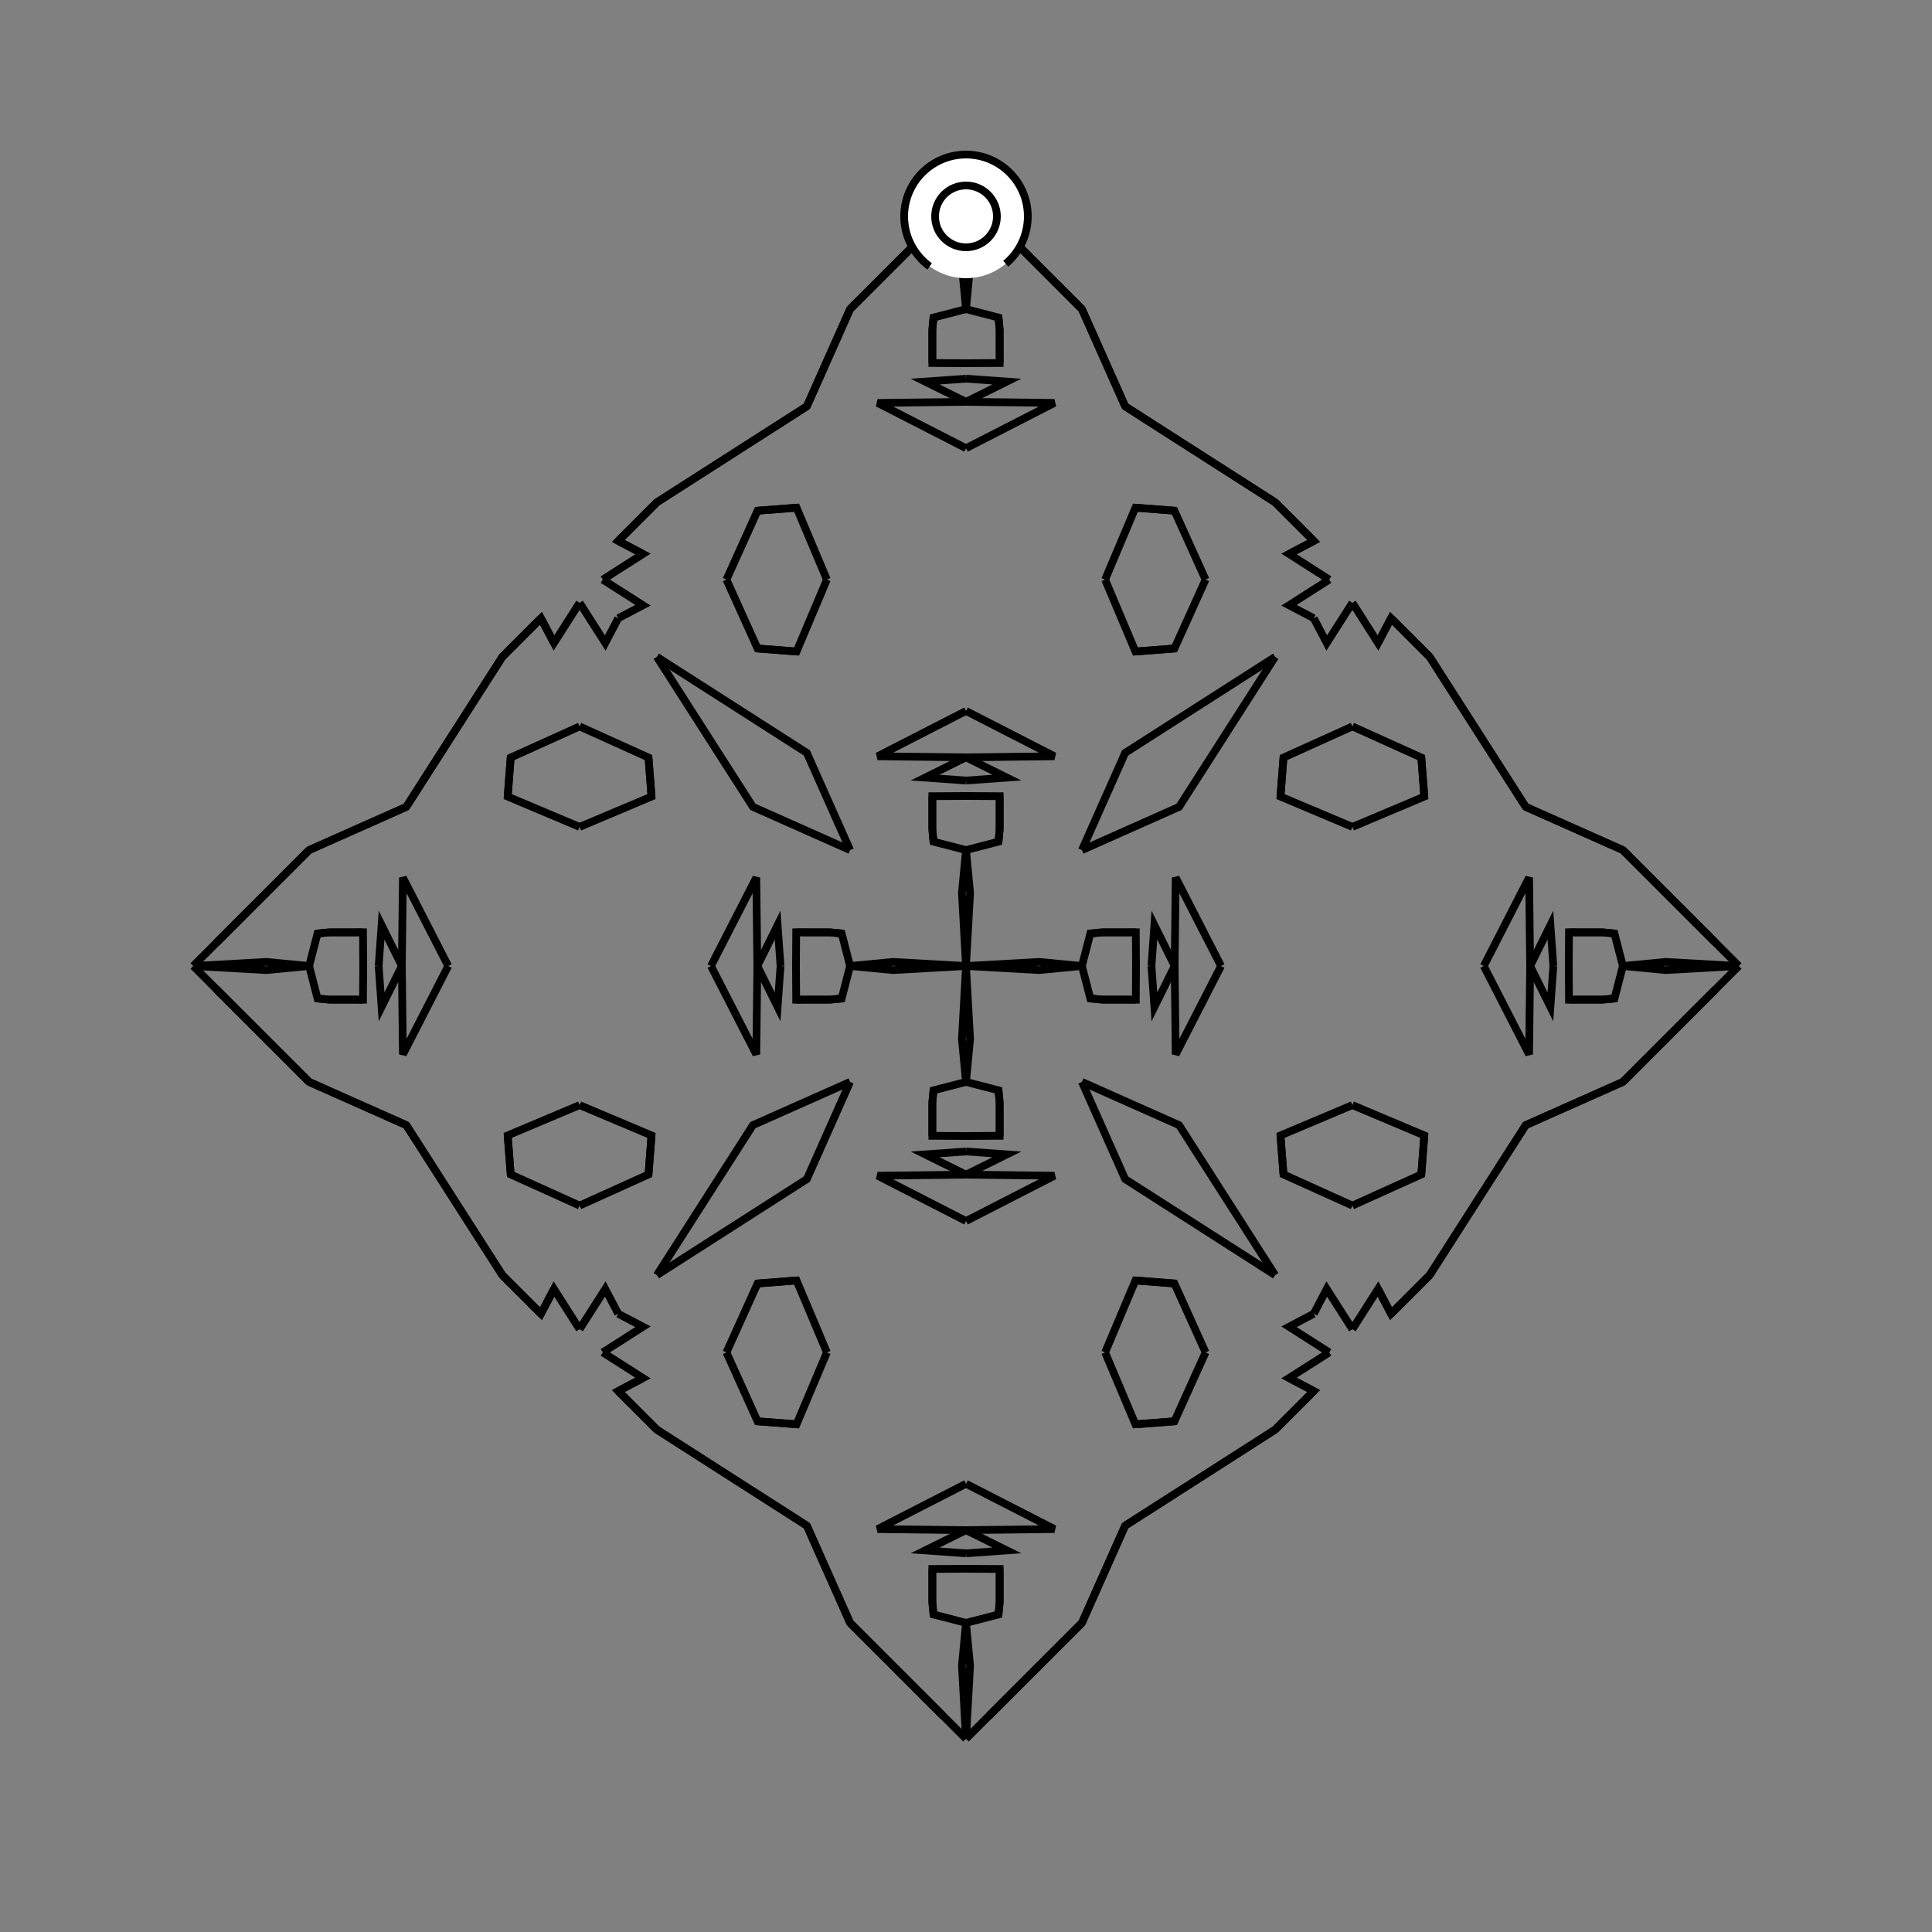 <?xml version="1.0" encoding="UTF-8"?>
<svg xmlns="http://www.w3.org/2000/svg" xmlns:xlink="http://www.w3.org/1999/xlink"
     width="250" height="250" viewBox="-125.0 -125.0 250 250">
<rect x="-125.0" y="-125.0" width="250" height="250" fill="#808080" stroke="none"/>
<defs>
</defs>
<path d="M0.0,-0.0 L9.464,-0.528 L15.0,-0.0" fill-opacity="0" stroke="black" stroke-width="1" />
<path d="M0.0,-0.0 L9.464,0.528 L15.0,-0.0" fill-opacity="0" stroke="black" stroke-width="1" />
<path d="M20.593,72.424 L15.0,85.0 L3.0,97.0" fill-opacity="0" stroke="black" stroke-width="1" />
<path d="M20.593,-72.424 L15.0,-85.0 L3.0,-97.0" fill-opacity="0" stroke="black" stroke-width="1" />
<path d="M15.0,-0.0 L16.09,-4.205 L17.657,-4.355" fill-opacity="0" stroke="black" stroke-width="1" />
<path d="M15.0,-0.0 L16.09,4.205 L17.657,4.355" fill-opacity="0" stroke="black" stroke-width="1" />
<path d="M16.09,-4.205 L17.657,-4.355 L21.974,-4.357" fill-opacity="0" stroke="black" stroke-width="1" />
<path d="M16.09,4.205 L17.657,4.355 L21.974,4.357" fill-opacity="0" stroke="black" stroke-width="1" />
<path d="M17.657,-4.355 L21.974,-4.357 L22.0,-0.0" fill-opacity="0" stroke="black" stroke-width="1" />
<path d="M17.657,4.355 L21.974,4.357 L22.0,-0.0" fill-opacity="0" stroke="black" stroke-width="1" />
<path d="M24.0,-0.0 L24.378,-5.292 L27.0,-0.0" fill-opacity="0" stroke="black" stroke-width="1" />
<path d="M24.0,-0.0 L24.378,5.292 L27.0,-0.0" fill-opacity="0" stroke="black" stroke-width="1" />
<path d="M27.0,-0.0 L27.136,-11.44 L33.0,-0.0" fill-opacity="0" stroke="black" stroke-width="1" />
<path d="M27.0,-0.0 L27.136,11.44 L33.0,-0.0" fill-opacity="0" stroke="black" stroke-width="1" />
<path d="M50.0,-18.0 L40.694,-21.925 L41.083,-26.972" fill-opacity="0" stroke="black" stroke-width="1" />
<path d="M50.0,18.0 L40.694,21.925 L41.083,26.972" fill-opacity="0" stroke="black" stroke-width="1" />
<path d="M40.694,-21.925 L41.083,-26.972 L50.0,-31.0" fill-opacity="0" stroke="black" stroke-width="1" />
<path d="M40.694,21.925 L41.083,26.972 L50.0,31.0" fill-opacity="0" stroke="black" stroke-width="1" />
<path d="M50.0,-47.0 L46.681,-41.799 L45.0,-45.0" fill-opacity="0" stroke="black" stroke-width="1" />
<path d="M50.0,47.0 L46.681,41.799 L45.0,45.0" fill-opacity="0" stroke="black" stroke-width="1" />
<path d="M41.799,53.319 L45.0,55.0 L43.0,57.0" fill-opacity="0" stroke="black" stroke-width="1" />
<path d="M41.799,-53.319 L45.0,-55.0 L43.0,-57.0" fill-opacity="0" stroke="black" stroke-width="1" />
<path d="M45.0,55.0 L43.0,57.0 L40.0,60.0" fill-opacity="0" stroke="black" stroke-width="1" />
<path d="M45.0,-55.0 L43.0,-57.0 L40.0,-60.0" fill-opacity="0" stroke="black" stroke-width="1" />
<path d="M43.0,57.0 L40.0,60.0 L20.593,72.424" fill-opacity="0" stroke="black" stroke-width="1" />
<path d="M43.0,-57.0 L40.0,-60.0 L20.593,-72.424" fill-opacity="0" stroke="black" stroke-width="1" />
<path d="M40.0,-40.0 L27.576,-20.593 L15.0,-15.0" fill-opacity="0" stroke="black" stroke-width="1" />
<path d="M40.0,40.0 L27.576,20.593 L15.0,15.0" fill-opacity="0" stroke="black" stroke-width="1" />
<path d="M15.0,85.0 L3.0,97.0 L0.0,100.0" fill-opacity="0" stroke="black" stroke-width="1" />
<path d="M15.0,-85.0 L3.0,-97.0 L0.0,-100.0" fill-opacity="0" stroke="black" stroke-width="1" />
<path d="M0.0,-0.0 L-9.464,-0.528 L-15.0,-0.0" fill-opacity="0" stroke="black" stroke-width="1" />
<path d="M0.0,-0.0 L-9.464,0.528 L-15.0,-0.0" fill-opacity="0" stroke="black" stroke-width="1" />
<path d="M-20.593,72.424 L-15.0,85.0 L-3.0,97.0" fill-opacity="0" stroke="black" stroke-width="1" />
<path d="M-20.593,-72.424 L-15.0,-85.0 L-3.0,-97.0" fill-opacity="0" stroke="black" stroke-width="1" />
<path d="M-15.0,-0.0 L-16.09,-4.205 L-17.657,-4.355" fill-opacity="0" stroke="black" stroke-width="1" />
<path d="M-15.0,-0.0 L-16.09,4.205 L-17.657,4.355" fill-opacity="0" stroke="black" stroke-width="1" />
<path d="M-16.09,-4.205 L-17.657,-4.355 L-21.974,-4.357" fill-opacity="0" stroke="black" stroke-width="1" />
<path d="M-16.09,4.205 L-17.657,4.355 L-21.974,4.357" fill-opacity="0" stroke="black" stroke-width="1" />
<path d="M-17.657,-4.355 L-21.974,-4.357 L-22.0,-0.0" fill-opacity="0" stroke="black" stroke-width="1" />
<path d="M-17.657,4.355 L-21.974,4.357 L-22.0,-0.0" fill-opacity="0" stroke="black" stroke-width="1" />
<path d="M-24.0,-0.0 L-24.378,-5.292 L-27.0,-0.0" fill-opacity="0" stroke="black" stroke-width="1" />
<path d="M-24.0,-0.0 L-24.378,5.292 L-27.0,-0.0" fill-opacity="0" stroke="black" stroke-width="1" />
<path d="M-27.0,-0.0 L-27.136,-11.44 L-33.0,-0.0" fill-opacity="0" stroke="black" stroke-width="1" />
<path d="M-27.0,-0.0 L-27.136,11.44 L-33.0,-0.0" fill-opacity="0" stroke="black" stroke-width="1" />
<path d="M-50.0,-18.0 L-40.694,-21.925 L-41.083,-26.972" fill-opacity="0" stroke="black" stroke-width="1" />
<path d="M-50.0,18.0 L-40.694,21.925 L-41.083,26.972" fill-opacity="0" stroke="black" stroke-width="1" />
<path d="M-40.694,-21.925 L-41.083,-26.972 L-50.0,-31.0" fill-opacity="0" stroke="black" stroke-width="1" />
<path d="M-40.694,21.925 L-41.083,26.972 L-50.0,31.0" fill-opacity="0" stroke="black" stroke-width="1" />
<path d="M-50.0,-47.0 L-46.681,-41.799 L-45.0,-45.0" fill-opacity="0" stroke="black" stroke-width="1" />
<path d="M-50.0,47.0 L-46.681,41.799 L-45.0,45.0" fill-opacity="0" stroke="black" stroke-width="1" />
<path d="M-41.799,53.319 L-45.0,55.0 L-43.0,57.0" fill-opacity="0" stroke="black" stroke-width="1" />
<path d="M-41.799,-53.319 L-45.0,-55.0 L-43.0,-57.0" fill-opacity="0" stroke="black" stroke-width="1" />
<path d="M-45.0,55.0 L-43.0,57.0 L-40.0,60.0" fill-opacity="0" stroke="black" stroke-width="1" />
<path d="M-45.0,-55.0 L-43.0,-57.0 L-40.0,-60.0" fill-opacity="0" stroke="black" stroke-width="1" />
<path d="M-43.0,57.0 L-40.0,60.0 L-20.593,72.424" fill-opacity="0" stroke="black" stroke-width="1" />
<path d="M-43.0,-57.0 L-40.0,-60.0 L-20.593,-72.424" fill-opacity="0" stroke="black" stroke-width="1" />
<path d="M-40.0,-40.0 L-27.576,-20.593 L-15.0,-15.0" fill-opacity="0" stroke="black" stroke-width="1" />
<path d="M-40.0,40.0 L-27.576,20.593 L-15.0,15.0" fill-opacity="0" stroke="black" stroke-width="1" />
<path d="M-15.0,85.0 L-3.0,97.0 L0.0,100.0" fill-opacity="0" stroke="black" stroke-width="1" />
<path d="M-15.0,-85.0 L-3.0,-97.0 L0.0,-100.0" fill-opacity="0" stroke="black" stroke-width="1" />
<path d="M100.0,-0.0 L90.536,0.528 L85.0,-0.0" fill-opacity="0" stroke="black" stroke-width="1" />
<path d="M100.0,-0.0 L90.536,-0.528 L85.0,-0.0" fill-opacity="0" stroke="black" stroke-width="1" />
<path d="M72.424,20.593 L85.0,15.0 L97.0,3.0" fill-opacity="0" stroke="black" stroke-width="1" />
<path d="M72.424,-20.593 L85.0,-15.0 L97.0,-3.0" fill-opacity="0" stroke="black" stroke-width="1" />
<path d="M85.0,-0.0 L83.91,4.205 L82.343,4.355" fill-opacity="0" stroke="black" stroke-width="1" />
<path d="M85.0,-0.0 L83.91,-4.205 L82.343,-4.355" fill-opacity="0" stroke="black" stroke-width="1" />
<path d="M83.91,4.205 L82.343,4.355 L78.026,4.357" fill-opacity="0" stroke="black" stroke-width="1" />
<path d="M83.91,-4.205 L82.343,-4.355 L78.026,-4.357" fill-opacity="0" stroke="black" stroke-width="1" />
<path d="M82.343,4.355 L78.026,4.357 L78.0,-0.0" fill-opacity="0" stroke="black" stroke-width="1" />
<path d="M82.343,-4.355 L78.026,-4.357 L78.0,-0.0" fill-opacity="0" stroke="black" stroke-width="1" />
<path d="M76.0,-0.0 L75.622,5.292 L73.0,-0.0" fill-opacity="0" stroke="black" stroke-width="1" />
<path d="M76.0,-0.0 L75.622,-5.292 L73.0,-0.0" fill-opacity="0" stroke="black" stroke-width="1" />
<path d="M73.0,-0.0 L72.864,11.44 L67.0,-0.0" fill-opacity="0" stroke="black" stroke-width="1" />
<path d="M73.0,-0.0 L72.864,-11.44 L67.0,-0.0" fill-opacity="0" stroke="black" stroke-width="1" />
<path d="M50.0,18.0 L59.306,21.925 L58.917,26.972" fill-opacity="0" stroke="black" stroke-width="1" />
<path d="M50.0,-18.0 L59.306,-21.925 L58.917,-26.972" fill-opacity="0" stroke="black" stroke-width="1" />
<path d="M59.306,21.925 L58.917,26.972 L50.0,31.0" fill-opacity="0" stroke="black" stroke-width="1" />
<path d="M59.306,-21.925 L58.917,-26.972 L50.0,-31.0" fill-opacity="0" stroke="black" stroke-width="1" />
<path d="M50.0,47.0 L53.319,41.799 L55.0,45.0" fill-opacity="0" stroke="black" stroke-width="1" />
<path d="M50.0,-47.0 L53.319,-41.799 L55.0,-45.0" fill-opacity="0" stroke="black" stroke-width="1" />
<path d="M53.319,41.799 L55.0,45.0 L57.0,43.0" fill-opacity="0" stroke="black" stroke-width="1" />
<path d="M53.319,-41.799 L55.0,-45.0 L57.0,-43.0" fill-opacity="0" stroke="black" stroke-width="1" />
<path d="M55.0,45.0 L57.0,43.0 L60.0,40.0" fill-opacity="0" stroke="black" stroke-width="1" />
<path d="M55.0,-45.0 L57.0,-43.0 L60.0,-40.0" fill-opacity="0" stroke="black" stroke-width="1" />
<path d="M57.0,43.0 L60.0,40.0 L72.424,20.593" fill-opacity="0" stroke="black" stroke-width="1" />
<path d="M57.0,-43.0 L60.0,-40.0 L72.424,-20.593" fill-opacity="0" stroke="black" stroke-width="1" />
<path d="M60.0,40.0 L72.424,20.593 L85.0,15.0" fill-opacity="0" stroke="black" stroke-width="1" />
<path d="M60.0,-40.0 L72.424,-20.593 L85.0,-15.0" fill-opacity="0" stroke="black" stroke-width="1" />
<path d="M85.0,15.0 L97.0,3.0 L100.0,-0.0" fill-opacity="0" stroke="black" stroke-width="1" />
<path d="M85.0,-15.0 L97.0,-3.0 L100.0,-0.0" fill-opacity="0" stroke="black" stroke-width="1" />
<path d="M0.0,-0.0 L0.528,-9.464 L0.0,-15.0" fill-opacity="0" stroke="black" stroke-width="1" />
<path d="M0.0,-0.0 L0.528,9.464 L0.0,15.0" fill-opacity="0" stroke="black" stroke-width="1" />
<path d="M0.0,100.0 L0.528,90.536 L0.0,85.0" fill-opacity="0" stroke="black" stroke-width="1" />
<path d="M0.0,-100.0 L0.528,-90.536 L0.0,-85.0" fill-opacity="0" stroke="black" stroke-width="1" />
<path d="M0.0,-15.0 L4.205,-16.09 L4.355,-17.657" fill-opacity="0" stroke="black" stroke-width="1" />
<path d="M0.0,15.0 L4.205,16.09 L4.355,17.657" fill-opacity="0" stroke="black" stroke-width="1" />
<path d="M0.0,85.0 L4.205,83.91 L4.355,82.343" fill-opacity="0" stroke="black" stroke-width="1" />
<path d="M0.0,-85.0 L4.205,-83.91 L4.355,-82.343" fill-opacity="0" stroke="black" stroke-width="1" />
<path d="M4.205,-16.09 L4.355,-17.657 L4.357,-21.974" fill-opacity="0" stroke="black" stroke-width="1" />
<path d="M4.205,16.09 L4.355,17.657 L4.357,21.974" fill-opacity="0" stroke="black" stroke-width="1" />
<path d="M4.205,83.91 L4.355,82.343 L4.357,78.026" fill-opacity="0" stroke="black" stroke-width="1" />
<path d="M4.205,-83.91 L4.355,-82.343 L4.357,-78.026" fill-opacity="0" stroke="black" stroke-width="1" />
<path d="M4.355,-17.657 L4.357,-21.974 L0.0,-22.0" fill-opacity="0" stroke="black" stroke-width="1" />
<path d="M4.355,17.657 L4.357,21.974 L0.0,22.0" fill-opacity="0" stroke="black" stroke-width="1" />
<path d="M4.355,82.343 L4.357,78.026 L0.0,78.0" fill-opacity="0" stroke="black" stroke-width="1" />
<path d="M4.355,-82.343 L4.357,-78.026 L0.0,-78.0" fill-opacity="0" stroke="black" stroke-width="1" />
<path d="M0.0,-24.0 L5.292,-24.378 L0.0,-27.0" fill-opacity="0" stroke="black" stroke-width="1" />
<path d="M0.0,24.0 L5.292,24.378 L0.0,27.0" fill-opacity="0" stroke="black" stroke-width="1" />
<path d="M0.0,76.0 L5.292,75.622 L0.0,73.0" fill-opacity="0" stroke="black" stroke-width="1" />
<path d="M0.0,-76.0 L5.292,-75.622 L0.0,-73.0" fill-opacity="0" stroke="black" stroke-width="1" />
<path d="M0.0,-27.0 L11.44,-27.136 L0.0,-33.0" fill-opacity="0" stroke="black" stroke-width="1" />
<path d="M0.0,27.0 L11.44,27.136 L0.0,33.0" fill-opacity="0" stroke="black" stroke-width="1" />
<path d="M0.0,73.0 L11.44,72.864 L0.0,67.0" fill-opacity="0" stroke="black" stroke-width="1" />
<path d="M0.0,-73.0 L11.44,-72.864 L0.0,-67.0" fill-opacity="0" stroke="black" stroke-width="1" />
<path d="M18.0,-50.0 L21.925,-40.694 L26.972,-41.083" fill-opacity="0" stroke="black" stroke-width="1" />
<path d="M18.0,50.0 L21.925,40.694 L26.972,41.083" fill-opacity="0" stroke="black" stroke-width="1" />
<path d="M18.0,50.0 L21.925,59.306 L26.972,58.917" fill-opacity="0" stroke="black" stroke-width="1" />
<path d="M18.0,-50.0 L21.925,-59.306 L26.972,-58.917" fill-opacity="0" stroke="black" stroke-width="1" />
<path d="M21.925,-40.694 L26.972,-41.083 L31.0,-50.0" fill-opacity="0" stroke="black" stroke-width="1" />
<path d="M21.925,40.694 L26.972,41.083 L31.0,50.0" fill-opacity="0" stroke="black" stroke-width="1" />
<path d="M21.925,59.306 L26.972,58.917 L31.0,50.0" fill-opacity="0" stroke="black" stroke-width="1" />
<path d="M21.925,-59.306 L26.972,-58.917 L31.0,-50.0" fill-opacity="0" stroke="black" stroke-width="1" />
<path d="M47.0,-50.0 L41.799,-46.681 L45.0,-45.0" fill-opacity="0" stroke="black" stroke-width="1" />
<path d="M47.0,50.0 L41.799,46.681 L45.0,45.0" fill-opacity="0" stroke="black" stroke-width="1" />
<path d="M47.0,50.0 L41.799,53.319 L45.0,55.0" fill-opacity="0" stroke="black" stroke-width="1" />
<path d="M47.0,-50.0 L41.799,-53.319 L45.0,-55.0" fill-opacity="0" stroke="black" stroke-width="1" />
<path d="M40.0,-40.0 L20.593,-27.576 L15.0,-15.0" fill-opacity="0" stroke="black" stroke-width="1" />
<path d="M40.0,40.0 L20.593,27.576 L15.0,15.0" fill-opacity="0" stroke="black" stroke-width="1" />
<path d="M40.0,60.0 L20.593,72.424 L15.0,85.0" fill-opacity="0" stroke="black" stroke-width="1" />
<path d="M40.0,-60.0 L20.593,-72.424 L15.0,-85.0" fill-opacity="0" stroke="black" stroke-width="1" />
<path d="M0.0,100.0 L-0.528,90.536 L0.0,85.0" fill-opacity="0" stroke="black" stroke-width="1" />
<path d="M0.0,-0.0 L-0.528,-9.464 L0.0,-15.0" fill-opacity="0" stroke="black" stroke-width="1" />
<path d="M0.0,-0.0 L-0.528,9.464 L0.0,15.0" fill-opacity="0" stroke="black" stroke-width="1" />
<path d="M0.0,-100.0 L-0.528,-90.536 L0.0,-85.0" fill-opacity="0" stroke="black" stroke-width="1" />
<path d="M0.0,85.0 L-4.205,83.91 L-4.355,82.343" fill-opacity="0" stroke="black" stroke-width="1" />
<path d="M0.0,-15.0 L-4.205,-16.09 L-4.355,-17.657" fill-opacity="0" stroke="black" stroke-width="1" />
<path d="M0.0,15.0 L-4.205,16.09 L-4.355,17.657" fill-opacity="0" stroke="black" stroke-width="1" />
<path d="M0.0,-85.0 L-4.205,-83.91 L-4.355,-82.343" fill-opacity="0" stroke="black" stroke-width="1" />
<path d="M-4.205,83.91 L-4.355,82.343 L-4.357,78.026" fill-opacity="0" stroke="black" stroke-width="1" />
<path d="M-4.205,-16.09 L-4.355,-17.657 L-4.357,-21.974" fill-opacity="0" stroke="black" stroke-width="1" />
<path d="M-4.205,16.09 L-4.355,17.657 L-4.357,21.974" fill-opacity="0" stroke="black" stroke-width="1" />
<path d="M-4.205,-83.91 L-4.355,-82.343 L-4.357,-78.026" fill-opacity="0" stroke="black" stroke-width="1" />
<path d="M-4.355,82.343 L-4.357,78.026 L0.0,78.0" fill-opacity="0" stroke="black" stroke-width="1" />
<path d="M-4.355,-17.657 L-4.357,-21.974 L0.0,-22.0" fill-opacity="0" stroke="black" stroke-width="1" />
<path d="M-4.355,17.657 L-4.357,21.974 L0.0,22.0" fill-opacity="0" stroke="black" stroke-width="1" />
<path d="M-4.355,-82.343 L-4.357,-78.026 L0.0,-78.0" fill-opacity="0" stroke="black" stroke-width="1" />
<path d="M0.0,76.0 L-5.292,75.622 L0.0,73.0" fill-opacity="0" stroke="black" stroke-width="1" />
<path d="M0.0,-24.0 L-5.292,-24.378 L0.0,-27.0" fill-opacity="0" stroke="black" stroke-width="1" />
<path d="M0.0,24.0 L-5.292,24.378 L0.0,27.0" fill-opacity="0" stroke="black" stroke-width="1" />
<path d="M0.0,-76.0 L-5.292,-75.622 L0.0,-73.0" fill-opacity="0" stroke="black" stroke-width="1" />
<path d="M0.0,73.0 L-11.44,72.864 L0.0,67.0" fill-opacity="0" stroke="black" stroke-width="1" />
<path d="M0.0,-27.0 L-11.44,-27.136 L0.0,-33.0" fill-opacity="0" stroke="black" stroke-width="1" />
<path d="M0.0,27.0 L-11.44,27.136 L0.0,33.0" fill-opacity="0" stroke="black" stroke-width="1" />
<path d="M0.0,-73.0 L-11.44,-72.864 L0.0,-67.0" fill-opacity="0" stroke="black" stroke-width="1" />
<path d="M-18.0,50.0 L-21.925,59.306 L-26.972,58.917" fill-opacity="0" stroke="black" stroke-width="1" />
<path d="M-18.0,-50.0 L-21.925,-40.694 L-26.972,-41.083" fill-opacity="0" stroke="black" stroke-width="1" />
<path d="M-18.0,50.0 L-21.925,40.694 L-26.972,41.083" fill-opacity="0" stroke="black" stroke-width="1" />
<path d="M-18.0,-50.0 L-21.925,-59.306 L-26.972,-58.917" fill-opacity="0" stroke="black" stroke-width="1" />
<path d="M-21.925,59.306 L-26.972,58.917 L-31.0,50.0" fill-opacity="0" stroke="black" stroke-width="1" />
<path d="M-21.925,-40.694 L-26.972,-41.083 L-31.0,-50.0" fill-opacity="0" stroke="black" stroke-width="1" />
<path d="M-21.925,40.694 L-26.972,41.083 L-31.0,50.0" fill-opacity="0" stroke="black" stroke-width="1" />
<path d="M-21.925,-59.306 L-26.972,-58.917 L-31.0,-50.0" fill-opacity="0" stroke="black" stroke-width="1" />
<path d="M-47.0,50.0 L-41.799,53.319 L-45.0,55.0" fill-opacity="0" stroke="black" stroke-width="1" />
<path d="M-47.0,-50.0 L-41.799,-46.681 L-45.0,-45.0" fill-opacity="0" stroke="black" stroke-width="1" />
<path d="M-47.0,50.0 L-41.799,46.681 L-45.0,45.0" fill-opacity="0" stroke="black" stroke-width="1" />
<path d="M-47.0,-50.0 L-41.799,-53.319 L-45.0,-55.0" fill-opacity="0" stroke="black" stroke-width="1" />
<path d="M-40.0,60.0 L-20.593,72.424 L-15.0,85.0" fill-opacity="0" stroke="black" stroke-width="1" />
<path d="M-40.0,-40.0 L-20.593,-27.576 L-15.0,-15.0" fill-opacity="0" stroke="black" stroke-width="1" />
<path d="M-40.0,40.0 L-20.593,27.576 L-15.0,15.0" fill-opacity="0" stroke="black" stroke-width="1" />
<path d="M-40.0,-60.0 L-20.593,-72.424 L-15.0,-85.0" fill-opacity="0" stroke="black" stroke-width="1" />
<path d="M-100.0,-0.0 L-90.536,-0.528 L-85.0,-0.0" fill-opacity="0" stroke="black" stroke-width="1" />
<path d="M-100.0,-0.0 L-90.536,0.528 L-85.0,-0.0" fill-opacity="0" stroke="black" stroke-width="1" />
<path d="M-72.424,-20.593 L-85.0,-15.0 L-97.0,-3.0" fill-opacity="0" stroke="black" stroke-width="1" />
<path d="M-72.424,20.593 L-85.0,15.0 L-97.0,3.0" fill-opacity="0" stroke="black" stroke-width="1" />
<path d="M-85.0,-0.0 L-83.91,-4.205 L-82.343,-4.355" fill-opacity="0" stroke="black" stroke-width="1" />
<path d="M-85.0,-0.0 L-83.91,4.205 L-82.343,4.355" fill-opacity="0" stroke="black" stroke-width="1" />
<path d="M-83.91,-4.205 L-82.343,-4.355 L-78.026,-4.357" fill-opacity="0" stroke="black" stroke-width="1" />
<path d="M-83.91,4.205 L-82.343,4.355 L-78.026,4.357" fill-opacity="0" stroke="black" stroke-width="1" />
<path d="M-82.343,-4.355 L-78.026,-4.357 L-78.0,-0.0" fill-opacity="0" stroke="black" stroke-width="1" />
<path d="M-82.343,4.355 L-78.026,4.357 L-78.0,-0.0" fill-opacity="0" stroke="black" stroke-width="1" />
<path d="M-76.0,-0.0 L-75.622,-5.292 L-73.0,-0.0" fill-opacity="0" stroke="black" stroke-width="1" />
<path d="M-76.0,-0.0 L-75.622,5.292 L-73.0,-0.0" fill-opacity="0" stroke="black" stroke-width="1" />
<path d="M-73.0,-0.0 L-72.864,-11.44 L-67.0,-0.0" fill-opacity="0" stroke="black" stroke-width="1" />
<path d="M-73.0,-0.0 L-72.864,11.44 L-67.0,-0.0" fill-opacity="0" stroke="black" stroke-width="1" />
<path d="M-50.0,-18.0 L-59.306,-21.925 L-58.917,-26.972" fill-opacity="0" stroke="black" stroke-width="1" />
<path d="M-50.0,18.0 L-59.306,21.925 L-58.917,26.972" fill-opacity="0" stroke="black" stroke-width="1" />
<path d="M-59.306,-21.925 L-58.917,-26.972 L-50.0,-31.0" fill-opacity="0" stroke="black" stroke-width="1" />
<path d="M-59.306,21.925 L-58.917,26.972 L-50.0,31.0" fill-opacity="0" stroke="black" stroke-width="1" />
<path d="M-50.0,-47.0 L-53.319,-41.799 L-55.0,-45.0" fill-opacity="0" stroke="black" stroke-width="1" />
<path d="M-50.0,47.0 L-53.319,41.799 L-55.0,45.0" fill-opacity="0" stroke="black" stroke-width="1" />
<path d="M-53.319,-41.799 L-55.0,-45.0 L-57.0,-43.0" fill-opacity="0" stroke="black" stroke-width="1" />
<path d="M-53.319,41.799 L-55.0,45.0 L-57.0,43.0" fill-opacity="0" stroke="black" stroke-width="1" />
<path d="M-55.0,-45.0 L-57.0,-43.0 L-60.0,-40.0" fill-opacity="0" stroke="black" stroke-width="1" />
<path d="M-55.0,45.0 L-57.0,43.0 L-60.0,40.0" fill-opacity="0" stroke="black" stroke-width="1" />
<path d="M-57.0,-43.0 L-60.0,-40.0 L-72.424,-20.593" fill-opacity="0" stroke="black" stroke-width="1" />
<path d="M-57.0,43.0 L-60.0,40.0 L-72.424,20.593" fill-opacity="0" stroke="black" stroke-width="1" />
<path d="M-60.0,-40.0 L-72.424,-20.593 L-85.0,-15.0" fill-opacity="0" stroke="black" stroke-width="1" />
<path d="M-60.0,40.0 L-72.424,20.593 L-85.0,15.0" fill-opacity="0" stroke="black" stroke-width="1" />
<path d="M-85.0,-15.0 L-97.0,-3.0 L-100.0,-0.0" fill-opacity="0" stroke="black" stroke-width="1" />
<path d="M-85.0,15.0 L-97.0,3.0 L-100.0,-0.0" fill-opacity="0" stroke="black" stroke-width="1" />
<circle cx="0" cy="-97" r="8" stroke-dasharray="39.654 10.612" stroke-dashoffset="-17.593" stroke="black" stroke-width="1" fill="white" fill-opacity="1" />
<circle cx="0" cy="-97" r="4" stroke="black" stroke-width="1" fill="white" fill-opacity="1" />
</svg>